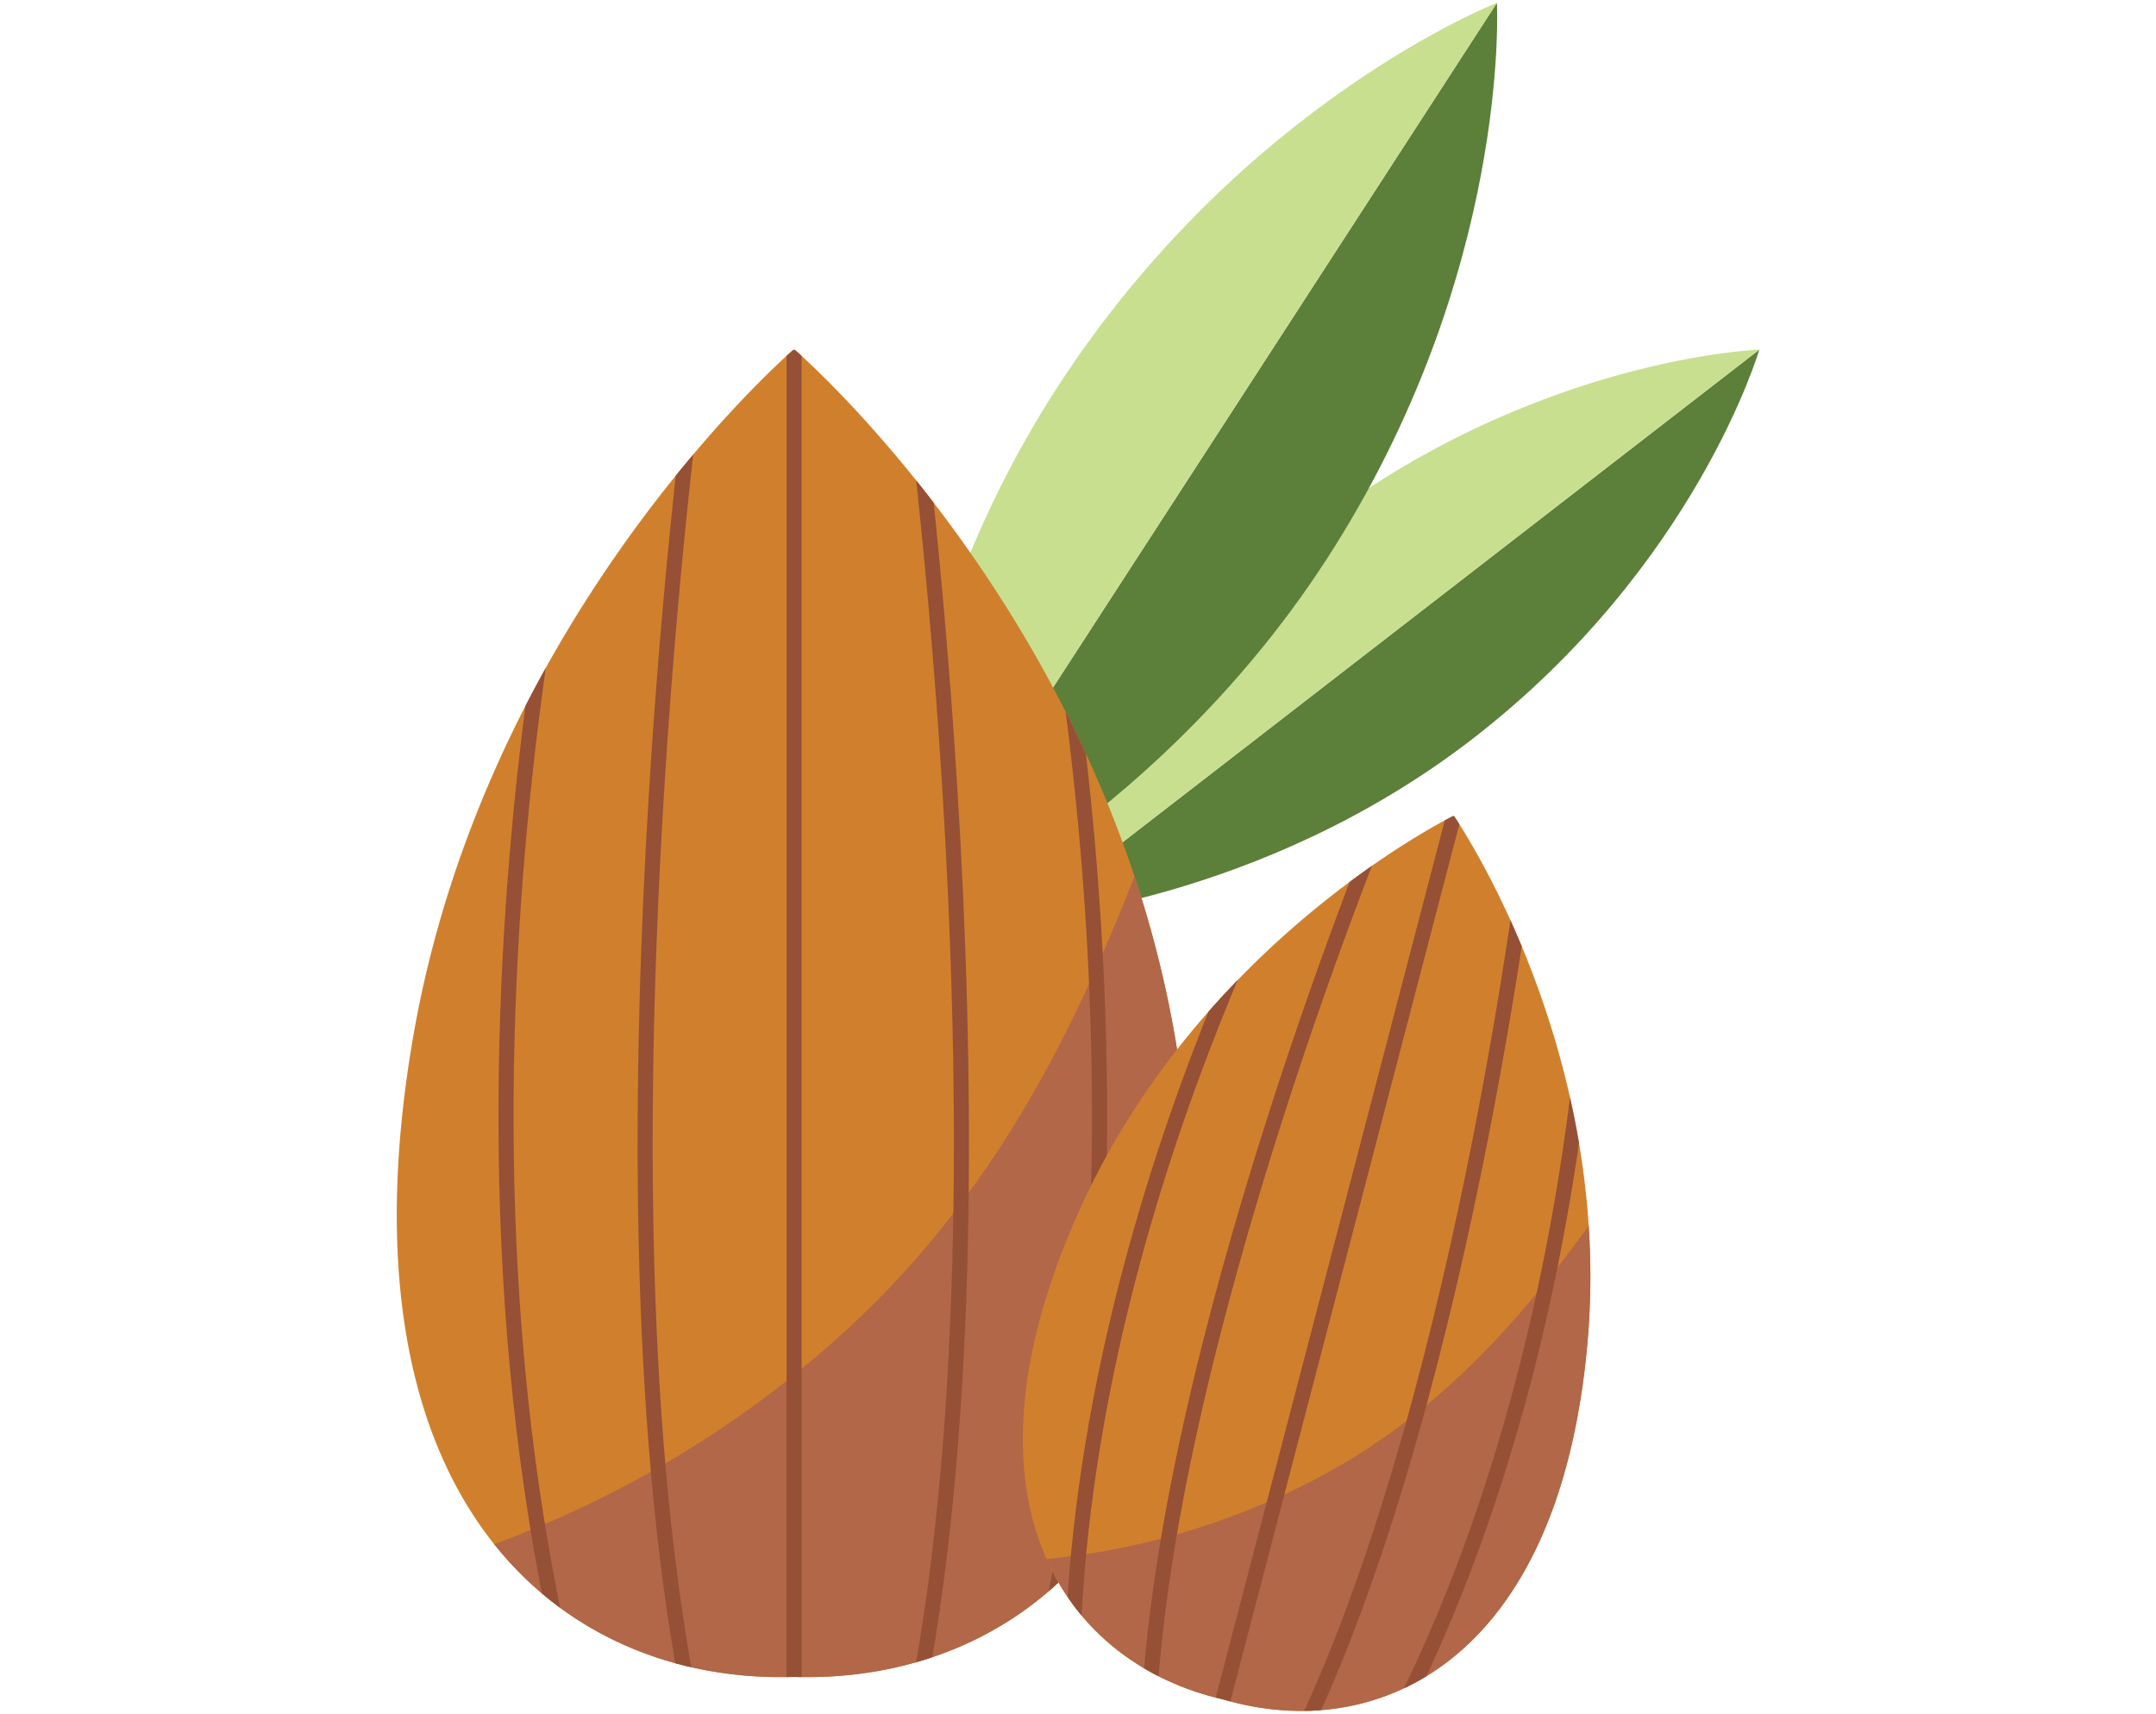 <svg id="Layer_1" data-name="Layer 1" xmlns="http://www.w3.org/2000/svg" xmlns:xlink="http://www.w3.org/1999/xlink" viewBox="0 0 1000 795.11"><defs><style>.cls-1,.cls-7{fill:none;}.cls-2{fill:#5c7f3a;}.cls-3{fill:#c8df90;}.cls-4{fill:#d0802d;}.cls-5{clip-path:url(#clip-path);}.cls-6{fill:#b16748;}.cls-7{stroke:#955035;stroke-miterlimit:10;stroke-width:6.99px;}.cls-8{clip-path:url(#clip-path-2);}</style><clipPath id="clip-path"><path class="cls-1" d="M368.31,778c-107.76,3.39-213-80.92-177.11-294.48,32.1-190.74,166.25-312,176.49-321a.91.91,0,0,1,1.23,0c10.24,9,144.39,130.27,176.49,321C581.33,697,476.06,781.34,368.31,778Z"/></clipPath><clipPath id="clip-path-2"><path class="cls-1" d="M567.28,788.42C495,772,439.57,697.57,500.57,561.68c54.5-121.35,164.85-178.77,173.22-183a.65.65,0,0,1,.82.22c5.25,7.75,73.46,111.78,61.68,244.29C723.1,771.58,638.4,809.4,567.28,788.42Z"/></clipPath></defs><path class="cls-2" d="M474.41,426.57,816,162.22S786.84,262.4,683.33,342.54C584.22,419.27,474.41,426.57,474.41,426.57Z"/><path class="cls-3" d="M474.41,426.57,816,162.22s-104.83,3.49-208.37,83.61C508.47,322.52,474.41,426.57,474.41,426.57Z"/><path class="cls-2" d="M410.87,438.62,694.3,1.34S701.11,127,615.22,259.59C533,386.49,410.87,438.62,410.87,438.62Z"/><path class="cls-3" d="M410.87,438.62,694.3,1.34s-118,45.81-203.9,178.34C408.13,306.56,410.87,438.62,410.87,438.62Z"/><path class="cls-4" d="M368.31,778c-107.76,3.39-213-80.92-177.11-294.48,32.1-190.74,166.25-312,176.49-321a.91.91,0,0,1,1.23,0c10.24,9,144.39,130.27,176.49,321C581.33,697,476.06,781.34,368.31,778Z"/><g class="cls-5"><path class="cls-6" d="M392.25,617.37c-83.46,76.57-194,123-307.13,129,64.26,43.38,130.73,85.86,205.27,107.19s159.29,19,224.33-23.18c75.43-48.94,111.5-143.87,109.83-233.78-1-52.58-20.7-222-83.69-229.19C506.78,462.12,468.24,547.64,392.25,617.37Z"/><line class="cls-7" x1="368.31" y1="130.23" x2="368.31" y2="843.38"/><path class="cls-7" d="M275.06,176.74s-90.81,336.61,0,645.6"/><path class="cls-7" d="M469.63,176.74s90.81,336.61,0,645.6"/><path class="cls-7" d="M323.94,162.22s-55.59,397.7,0,645.6"/><path class="cls-7" d="M421.22,162.22s55.59,397.7,0,645.6"/></g><path class="cls-4" d="M567.28,788.42C495,772,439.57,697.57,500.57,561.68c54.5-121.35,164.85-178.77,173.22-183a.65.65,0,0,1,.82.22c5.25,7.75,73.46,111.78,61.68,244.29C723.1,771.58,638.4,809.4,567.28,788.42Z"/><g class="cls-8"><path class="cls-6" d="M611.11,685.72a342.08,342.08,0,0,1-226.8,32.47c35.23,40,72.09,79.85,118,107S605,865.51,655.61,848.73c58.7-19.47,99.19-76.38,113.7-136.5,8.49-35.17,24.8-151.34-15.88-167.06C714.3,602.3,673.79,652.52,611.11,685.72Z"/><line class="cls-7" x1="679.8" y1="357.38" x2="555.91" y2="831.97"/><path class="cls-7" d="M609.66,372.13S490.76,580.36,497.51,801.77"/><path class="cls-7" d="M739.15,405.93s2,239.78-112.15,429.64"/><path class="cls-7" d="M644.72,371S538.63,626,532.56,800.6"/><path class="cls-7" d="M709.45,387.86S677.36,662.18,597.3,817.5"/></g></svg>